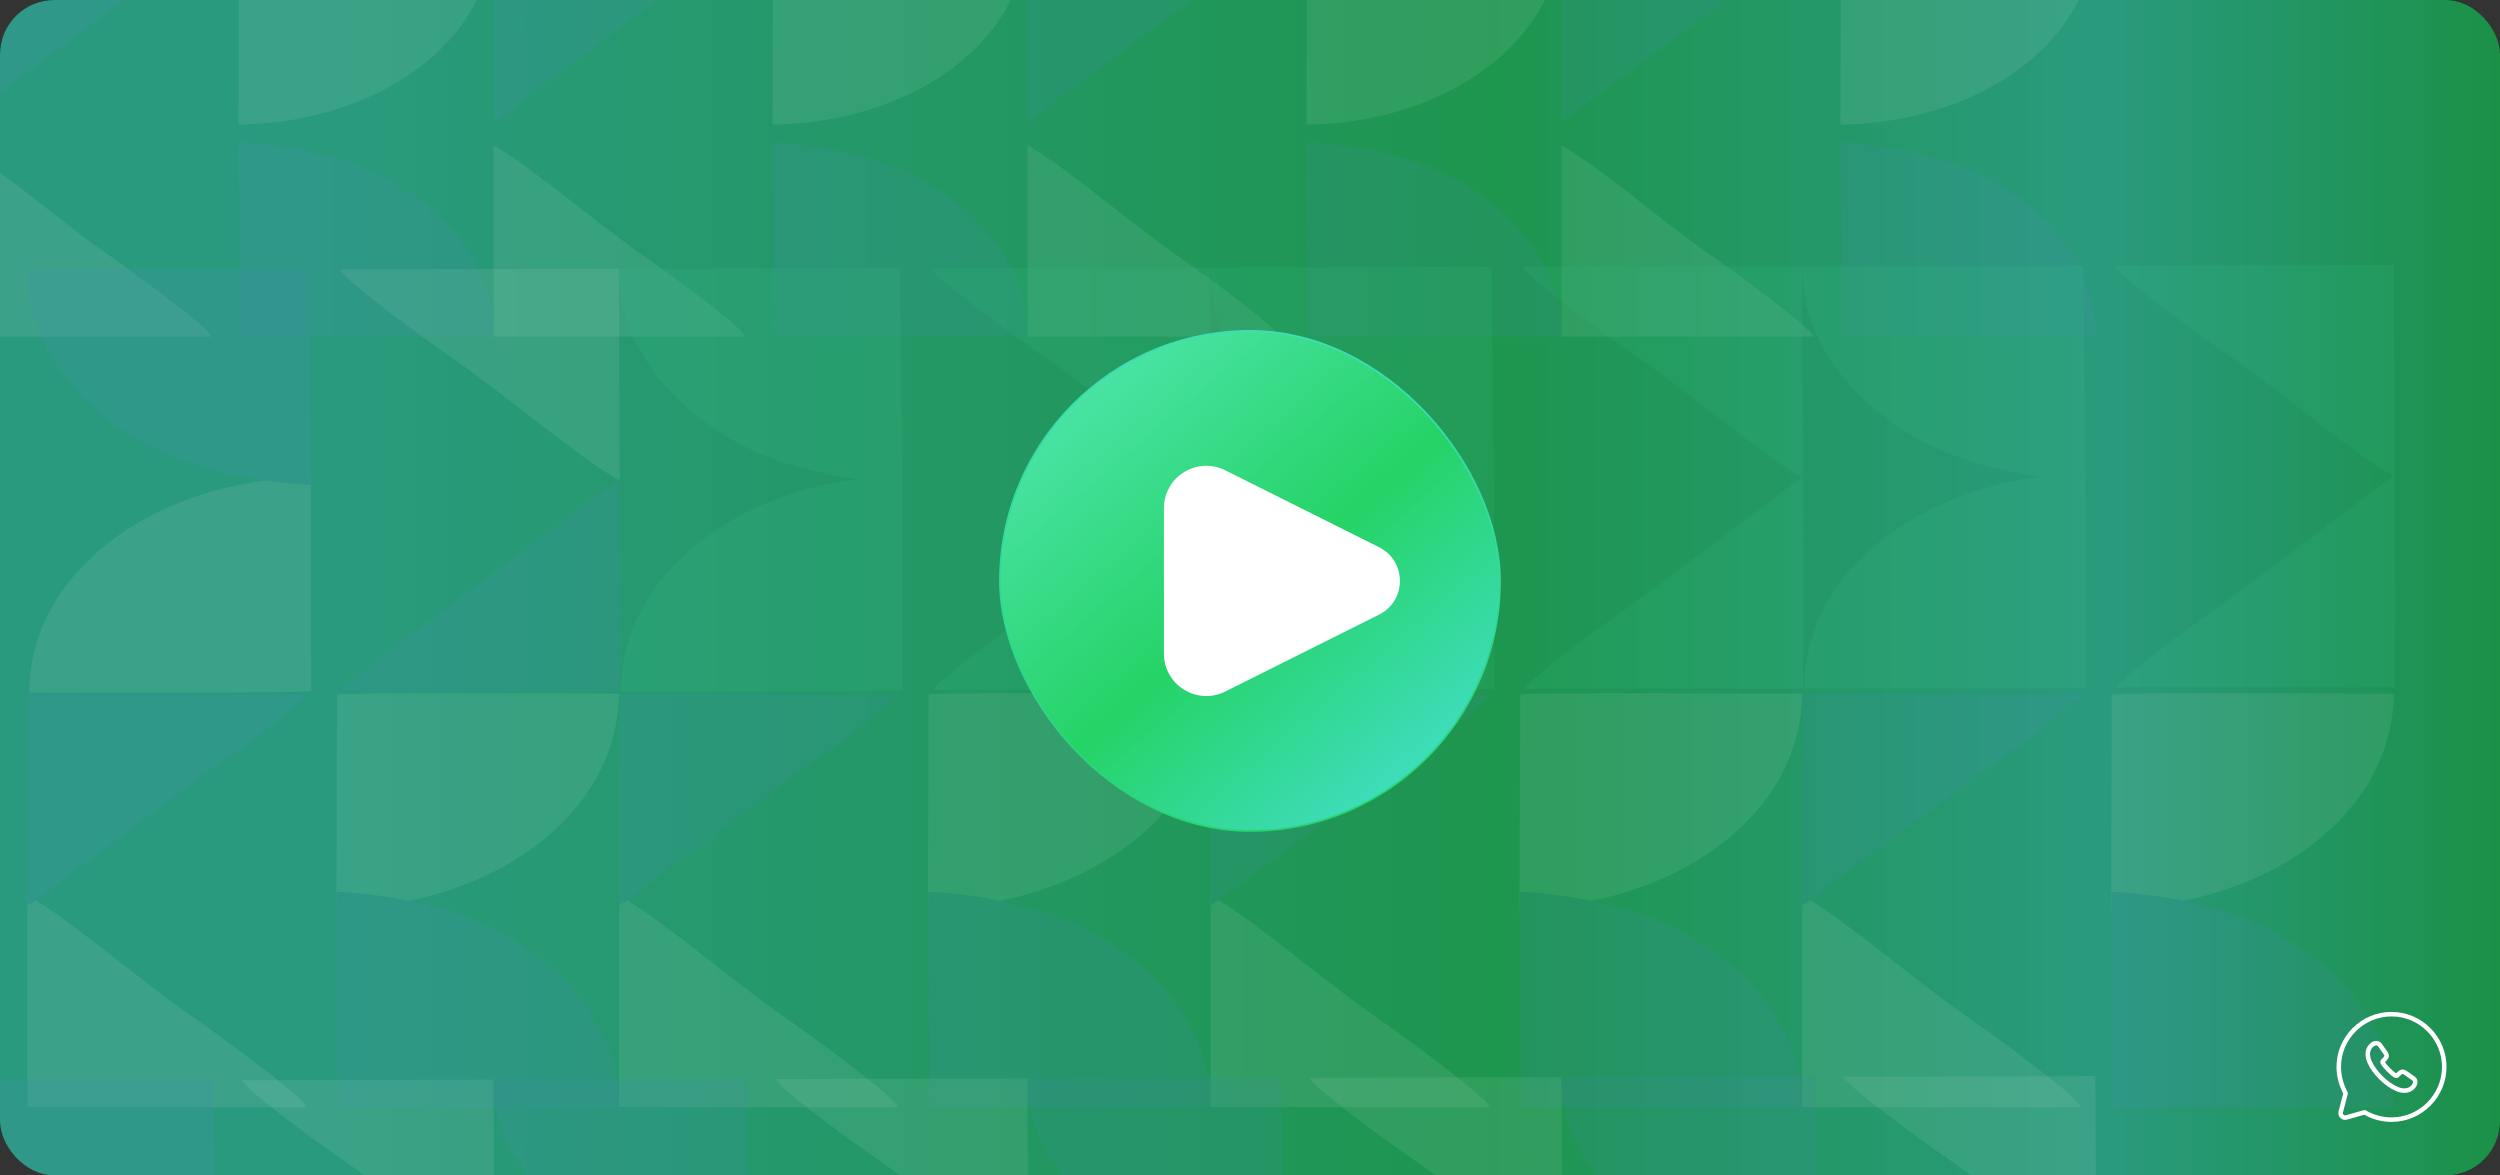 <svg width="553" height="260" viewBox="0 0 553 260" fill="none" xmlns="http://www.w3.org/2000/svg">
<rect x="0" y="0" width="553" height="260" fill="#333333" stroke="none"/>
<g clip-path="url(#clip0_1583_2845)">
<rect width="553" height="260" rx="12" fill="black"/>
<rect x="-4.991" y="294.205" width="303.096" height="557.991" transform="rotate(-90 -4.991 294.205)" fill="url(#paint0_linear_1583_2845)" fill-opacity="0.7"/>
<g opacity="0.4">
<g opacity="0.2">
<path fill-rule="evenodd" clip-rule="evenodd" d="M52.772 27.568C83.69 27.142 108.962 9.098 109.191 -15.311C102.771 -15.267 54.736 -15.58 52.903 -15.146L52.772 27.568Z" fill="white"/>
<path fill-rule="evenodd" clip-rule="evenodd" d="M53.069 74.461L109.114 74.461C109.893 57.966 95.534 41.809 75.905 35.494C69.823 33.537 60.351 31.696 52.8 31.453L53.069 74.46L53.069 74.461Z" fill="#5E7EF7"/>
<path fill-rule="evenodd" clip-rule="evenodd" d="M-8.916 74.46L46.788 74.46C46.287 72.409 27.982 59.109 23.122 55.785C19.422 53.256 9.369 45.368 5.619 42.424C3.263 40.574 1.136 39.123 -1.316 37.181C-2.198 36.483 -7.817 32.625 -8.916 32.222L-8.916 74.461L-8.916 74.46Z" fill="white"/>
<path fill-rule="evenodd" clip-rule="evenodd" d="M-8.916 0.72L-8.916 26.933C-7.946 26.605 -3.235 22.904 -1.898 21.828C0.304 20.054 2.79 18.391 5.133 16.662C14.249 9.936 24.307 2.182 33.489 -4.224C35.634 -5.721 45.724 -13.324 46.881 -15.145L-8.729 -15.27L-8.916 0.72L-8.916 0.72Z" fill="#5E7EF7"/>
</g>
<g opacity="0.2">
<path fill-rule="evenodd" clip-rule="evenodd" d="M170.882 27.568C201.8 27.142 227.072 9.098 227.301 -15.311C220.881 -15.267 172.845 -15.58 171.013 -15.146L170.882 27.568Z" fill="white"/>
<path fill-rule="evenodd" clip-rule="evenodd" d="M171.177 74.461L227.222 74.461C228.001 57.966 213.642 41.809 194.013 35.494C187.931 33.537 178.459 31.697 170.909 31.453L171.177 74.461L171.177 74.461Z" fill="#5E7EF7"/>
<path fill-rule="evenodd" clip-rule="evenodd" d="M109.193 74.461L164.896 74.461C164.395 72.409 146.09 59.109 141.23 55.786C137.531 53.256 127.477 45.368 123.727 42.424C121.371 40.575 119.245 39.123 116.792 37.181C115.91 36.483 110.291 32.625 109.192 32.222L109.192 74.461L109.193 74.461Z" fill="white"/>
<path fill-rule="evenodd" clip-rule="evenodd" d="M109.193 0.72L109.193 26.933C110.162 26.605 114.874 22.904 116.21 21.828C118.412 20.054 120.899 18.391 123.242 16.663C132.358 9.936 142.415 2.182 151.597 -4.224C153.743 -5.721 163.833 -13.324 164.989 -15.145L109.379 -15.27L109.192 0.72L109.193 0.72Z" fill="#5E7EF7"/>
</g>
<g opacity="0.2">
<path fill-rule="evenodd" clip-rule="evenodd" d="M288.988 27.568C319.907 27.142 345.179 9.098 345.408 -15.311C338.988 -15.267 290.952 -15.58 289.12 -15.146L288.988 27.568Z" fill="white"/>
<path fill-rule="evenodd" clip-rule="evenodd" d="M289.284 74.461L345.329 74.461C346.108 57.966 331.749 41.809 312.12 35.494C306.038 33.537 296.566 31.697 289.016 31.453L289.284 74.461L289.284 74.461Z" fill="#5E7EF7"/>
<path fill-rule="evenodd" clip-rule="evenodd" d="M227.301 74.461L283.004 74.461C282.503 72.409 264.198 59.109 259.338 55.786C255.639 53.256 245.585 45.368 241.835 42.424C239.479 40.575 237.353 39.123 234.9 37.181C234.018 36.483 228.399 32.625 227.3 32.222L227.3 74.461L227.301 74.461Z" fill="white"/>
<path fill-rule="evenodd" clip-rule="evenodd" d="M227.301 0.72L227.301 26.933C228.27 26.605 232.982 22.904 234.318 21.828C236.52 20.054 239.007 18.391 241.349 16.663C250.466 9.936 260.523 2.182 269.705 -4.224C271.851 -5.721 281.941 -13.324 283.097 -15.145L227.487 -15.27L227.3 0.72L227.301 0.72Z" fill="#5E7EF7"/>
</g>
<g opacity="0.2">
<path fill-rule="evenodd" clip-rule="evenodd" d="M407.097 27.568C438.016 27.142 463.288 9.098 463.517 -15.311C457.096 -15.267 409.061 -15.58 407.228 -15.146L407.097 27.568Z" fill="white"/>
<path fill-rule="evenodd" clip-rule="evenodd" d="M407.395 74.461L463.44 74.461C464.22 57.966 449.861 41.809 430.231 35.494C424.149 33.537 414.677 31.696 407.127 31.453L407.395 74.461L407.395 74.461Z" fill="#5E7EF7"/>
<path fill-rule="evenodd" clip-rule="evenodd" d="M345.41 74.461L401.114 74.461C400.613 72.409 382.308 59.109 377.448 55.785C373.749 53.256 363.695 45.368 359.945 42.424C357.589 40.575 355.462 39.123 353.01 37.181C352.128 36.483 346.509 32.625 345.41 32.222L345.41 74.461L345.41 74.461Z" fill="white"/>
<path fill-rule="evenodd" clip-rule="evenodd" d="M345.41 0.72L345.41 26.933C346.38 26.605 351.091 22.904 352.428 21.828C354.63 20.054 357.117 18.391 359.459 16.663C368.576 9.936 378.633 2.182 387.815 -4.224C389.96 -5.721 400.051 -13.324 401.207 -15.145L345.597 -15.27L345.41 0.72L345.41 0.72Z" fill="#5E7EF7"/>
</g>
<g opacity="0.2">
<path fill-rule="evenodd" clip-rule="evenodd" d="M74.408 200.945C108.665 200.473 136.666 180.48 136.92 153.435C129.806 153.484 76.583 153.137 74.553 153.618L74.408 200.945Z" fill="white"/>
<path fill-rule="evenodd" clip-rule="evenodd" d="M74.736 244.901L136.833 244.901C137.696 226.625 121.787 208.723 100.038 201.727C93.299 199.559 82.804 197.519 74.439 197.249L74.736 244.901L74.736 244.901Z" fill="#5E7EF7"/>
<path fill-rule="evenodd" clip-rule="evenodd" d="M6.058 244.901L67.777 244.901C67.222 242.628 46.94 227.892 41.555 224.209C37.457 221.406 26.318 212.667 22.162 209.404C19.552 207.355 17.196 205.747 14.479 203.596C13.502 202.822 7.276 198.548 6.058 198.101L6.058 244.901L6.058 244.901Z" fill="white"/>
<path fill-rule="evenodd" clip-rule="evenodd" d="M6.058 171.197L6.058 200.241C7.133 199.877 12.353 195.777 13.834 194.584C16.273 192.619 19.029 190.777 21.624 188.861C31.725 181.408 42.868 172.817 53.042 165.719C55.419 164.061 66.599 155.637 67.88 153.619L6.265 153.48L6.058 171.197L6.058 171.197Z" fill="#5E7EF7"/>
</g>
<g opacity="0.2">
<path fill-rule="evenodd" clip-rule="evenodd" d="M205.272 200.945C239.529 200.473 267.53 180.48 267.784 153.435C260.67 153.484 207.448 153.137 205.417 153.618L205.272 200.945Z" fill="white"/>
<path fill-rule="evenodd" clip-rule="evenodd" d="M205.599 244.901L267.696 244.901C268.559 226.625 252.65 208.723 230.9 201.727C224.162 199.559 213.667 197.519 205.301 197.249L205.599 244.901L205.599 244.901Z" fill="#5E7EF7"/>
<path fill-rule="evenodd" clip-rule="evenodd" d="M136.921 244.901L198.64 244.901C198.085 242.628 177.803 227.892 172.418 224.209C168.32 221.406 157.18 212.667 153.025 209.404C150.415 207.355 148.059 205.747 145.341 203.596C144.364 202.822 138.138 198.548 136.921 198.101L136.921 244.901L136.921 244.901Z" fill="white"/>
<path fill-rule="evenodd" clip-rule="evenodd" d="M136.921 171.197L136.921 200.241C137.995 199.877 143.216 195.777 144.696 194.584C147.136 192.619 149.891 190.777 152.487 188.861C162.588 181.408 173.731 172.817 183.905 165.719C186.282 164.061 197.462 155.637 198.743 153.619L137.128 153.48L136.921 171.197L136.921 171.197Z" fill="#5E7EF7"/>
</g>
<g opacity="0.2">
<path fill-rule="evenodd" clip-rule="evenodd" d="M336.132 200.945C370.389 200.473 398.39 180.48 398.644 153.436C391.53 153.484 338.307 153.137 336.277 153.619L336.132 200.945Z" fill="white"/>
<path fill-rule="evenodd" clip-rule="evenodd" d="M336.46 244.901L398.558 244.901C399.421 226.625 383.511 208.724 361.762 201.727C355.023 199.559 344.529 197.519 336.163 197.249L336.46 244.901L336.46 244.901Z" fill="#5E7EF7"/>
<path fill-rule="evenodd" clip-rule="evenodd" d="M267.783 244.901L329.501 244.901C328.947 242.628 308.665 227.892 303.28 224.209C299.181 221.406 288.042 212.667 283.887 209.404C281.277 207.355 278.921 205.748 276.203 203.596C275.226 202.822 269 198.548 267.783 198.102L267.783 244.901L267.783 244.901Z" fill="white"/>
<path fill-rule="evenodd" clip-rule="evenodd" d="M267.783 171.197L267.783 200.241C268.857 199.878 274.077 195.777 275.558 194.584C277.998 192.619 280.753 190.777 283.349 188.861C293.45 181.409 304.593 172.817 314.767 165.719C317.144 164.061 328.323 155.637 329.605 153.619L267.99 153.48L267.783 171.197L267.783 171.197Z" fill="#5E7EF7"/>
</g>
<g opacity="0.2">
<path fill-rule="evenodd" clip-rule="evenodd" d="M466.996 200.945C501.253 200.473 529.254 180.48 529.507 153.436C522.394 153.484 469.171 153.137 467.141 153.619L466.996 200.945Z" fill="white"/>
<path fill-rule="evenodd" clip-rule="evenodd" d="M467.325 244.901L529.422 244.901C530.285 226.625 514.376 208.724 492.627 201.727C485.888 199.559 475.394 197.519 467.028 197.249L467.325 244.901L467.325 244.901Z" fill="#5E7EF7"/>
<path fill-rule="evenodd" clip-rule="evenodd" d="M398.648 244.901L460.366 244.901C459.811 242.628 439.53 227.892 434.145 224.209C430.046 221.406 418.907 212.667 414.751 209.404C412.141 207.355 409.785 205.748 407.068 203.596C406.091 202.822 399.865 198.548 398.647 198.102L398.647 244.901L398.648 244.901Z" fill="white"/>
<path fill-rule="evenodd" clip-rule="evenodd" d="M398.648 171.197L398.648 200.241C399.722 199.878 404.942 195.777 406.423 194.584C408.863 192.619 411.618 190.777 414.214 188.861C424.314 181.409 435.458 172.817 445.631 165.719C448.008 164.061 459.188 155.637 460.469 153.619L398.854 153.48L398.647 171.197L398.648 171.197Z" fill="#5E7EF7"/>
</g>
<g opacity="0.2">
<path fill-rule="evenodd" clip-rule="evenodd" d="M461.323 104.708C427.089 105.257 399.2 125.309 399.074 152.351C406.183 152.286 459.374 152.512 461.401 152.027L461.323 104.708Z" fill="#47E2A3"/>
<path fill-rule="evenodd" clip-rule="evenodd" d="M460.795 58.752L398.737 58.892C397.96 77.168 413.943 95.03 435.712 101.977C442.457 104.129 452.954 106.145 461.316 106.396L460.795 58.752L460.795 58.752Z" fill="#47E2A3"/>
<path fill-rule="evenodd" clip-rule="evenodd" d="M529.474 58.604L467.794 58.744C468.359 61.015 488.698 75.703 494.097 79.373C498.206 82.166 509.379 90.879 513.548 94.131C516.166 96.174 518.528 97.776 521.254 99.921C522.234 100.692 528.476 104.952 529.695 105.396L529.475 58.604L529.474 58.604Z" fill="#47E2A3"/>
<path fill-rule="evenodd" clip-rule="evenodd" d="M529.816 134.302L529.679 105.263C528.607 105.629 523.409 109.74 521.935 110.937C519.506 112.907 516.761 114.755 514.176 116.676C504.117 124.15 493.021 132.766 482.887 139.885C480.519 141.549 469.386 149.997 468.116 152.017L529.693 152.017L529.816 134.302L529.816 134.302Z" fill="#47E2A3"/>
</g>
<g opacity="0.2">
<path fill-rule="evenodd" clip-rule="evenodd" d="M330.458 104.989C296.224 105.538 268.335 125.59 268.209 152.632C275.318 152.567 328.509 152.794 330.536 152.308L330.458 104.989Z" fill="#47E2A3"/>
<path fill-rule="evenodd" clip-rule="evenodd" d="M329.929 59.033L267.871 59.174C267.094 77.45 283.078 95.312 304.846 102.259C311.591 104.411 322.089 106.426 330.451 106.678L329.929 59.034L329.929 59.033Z" fill="#47E2A3"/>
<path fill-rule="evenodd" clip-rule="evenodd" d="M398.607 58.886L336.927 59.025C337.492 61.297 357.831 75.984 363.23 79.654C367.339 82.447 378.512 91.16 382.68 94.413C385.299 96.455 387.661 98.058 390.387 100.203C391.367 100.974 397.609 105.234 398.828 105.677L398.607 58.885L398.607 58.886Z" fill="#47E2A3"/>
<path fill-rule="evenodd" clip-rule="evenodd" d="M398.95 134.584L398.813 105.545C397.741 105.91 392.544 110.022 391.07 111.218C388.641 113.188 385.896 115.037 383.311 116.958C373.251 124.432 362.156 133.048 352.021 140.167C349.654 141.831 338.521 150.279 337.25 152.299L398.827 152.298L398.951 134.584L398.95 134.584Z" fill="#47E2A3"/>
</g>
<g opacity="0.2">
<path fill-rule="evenodd" clip-rule="evenodd" d="M199.599 105.269C165.365 105.817 137.476 125.87 137.35 152.911C144.459 152.847 197.65 153.073 199.677 152.588L199.599 105.269Z" fill="#47E2A3"/>
<path fill-rule="evenodd" clip-rule="evenodd" d="M199.07 59.313L137.011 59.454C136.235 77.73 152.218 95.592 173.987 102.539C180.732 104.691 191.229 106.706 199.591 106.958L199.07 59.313L199.07 59.313Z" fill="#47E2A3"/>
<path fill-rule="evenodd" clip-rule="evenodd" d="M267.748 59.165L206.067 59.305C206.633 61.576 226.971 76.264 232.37 79.934C236.479 82.727 247.653 91.44 251.821 94.692C254.439 96.735 256.801 98.337 259.527 100.482C260.507 101.254 266.749 105.513 267.968 105.957L267.748 59.165L267.748 59.165Z" fill="#47E2A3"/>
<path fill-rule="evenodd" clip-rule="evenodd" d="M268.091 134.864L267.954 105.825C266.882 106.19 261.684 110.302 260.21 111.498C257.781 113.468 255.036 115.317 252.451 117.238C242.392 124.712 231.296 133.327 221.162 140.447C218.794 142.111 207.661 150.559 206.39 152.579L267.968 152.578L268.091 134.864L268.091 134.864Z" fill="#47E2A3"/>
</g>
<g opacity="0.2">
<path fill-rule="evenodd" clip-rule="evenodd" d="M68.733 105.552C34.499 106.101 6.61 126.153 6.484 153.195C13.593 153.13 66.784 153.357 68.811 152.871L68.733 105.552Z" fill="white"/>
<path fill-rule="evenodd" clip-rule="evenodd" d="M68.204 59.597L6.146 59.737C5.369 78.013 21.353 95.876 43.121 102.822C49.866 104.974 60.364 106.99 68.726 107.241L68.204 59.597L68.204 59.597Z" fill="#5E7EF7"/>
<path fill-rule="evenodd" clip-rule="evenodd" d="M136.884 59.448L75.203 59.588C75.768 61.859 96.107 76.547 101.506 80.217C105.615 83.01 116.788 91.723 120.957 94.975C123.575 97.018 125.937 98.621 128.663 100.766C129.643 101.537 135.885 105.797 137.104 106.24L136.884 59.448L136.884 59.448Z" fill="white"/>
<path fill-rule="evenodd" clip-rule="evenodd" d="M137.225 135.147L137.088 106.108C136.016 106.474 130.819 110.585 129.344 111.782C126.916 113.752 124.171 115.6 121.586 117.521C111.526 124.996 100.43 133.611 90.296 140.731C87.929 142.394 76.796 150.842 75.525 152.863L137.102 152.862L137.226 135.147L137.225 135.147Z" fill="#5E7EF7"/>
</g>
<g opacity="0.2">
<path fill-rule="evenodd" clip-rule="evenodd" d="M401.5 238.181L345.49 238.308C344.789 254.802 359.215 270.924 378.862 277.193C384.949 279.136 394.424 280.955 401.971 281.182L401.5 238.181L401.5 238.181Z" fill="#5E7EF7"/>
<path fill-rule="evenodd" clip-rule="evenodd" d="M463.485 238.046L407.816 238.172C408.326 240.222 426.683 253.478 431.555 256.79C435.264 259.311 445.348 267.175 449.111 270.11C451.474 271.954 453.606 273.4 456.066 275.336C456.95 276.032 462.584 279.877 463.684 280.277L463.485 238.046L463.485 238.046Z" fill="white"/>
</g>
<g opacity="0.2">
<path fill-rule="evenodd" clip-rule="evenodd" d="M283.391 238.429L227.381 238.556C226.68 255.051 241.105 271.172 260.752 277.442C266.84 279.384 276.314 281.203 283.861 281.43L283.391 238.429L283.391 238.429Z" fill="#5E7EF7"/>
<path fill-rule="evenodd" clip-rule="evenodd" d="M345.377 238.294L289.708 238.42C290.218 240.47 308.574 253.727 313.447 257.039C317.156 259.56 327.24 267.423 331.002 270.359C333.365 272.203 335.497 273.649 337.957 275.585C338.842 276.281 344.476 280.125 345.576 280.526L345.377 238.294L345.377 238.294Z" fill="white"/>
</g>
<g opacity="0.2">
<path fill-rule="evenodd" clip-rule="evenodd" d="M165.283 238.687L109.273 238.814C108.572 255.309 122.997 271.43 142.644 277.7C148.732 279.642 158.206 281.461 165.753 281.688L165.283 238.687L165.283 238.687Z" fill="#5E7EF7"/>
<path fill-rule="evenodd" clip-rule="evenodd" d="M227.268 238.553L171.599 238.679C172.109 240.729 190.465 253.985 195.338 257.297C199.047 259.818 209.131 267.682 212.893 270.617C215.256 272.461 217.388 273.907 219.848 275.843C220.733 276.539 226.367 280.384 227.467 280.784L227.268 238.553L227.268 238.553Z" fill="white"/>
</g>
<g opacity="0.2">
<path fill-rule="evenodd" clip-rule="evenodd" d="M47.175 238.943L-8.835 239.07C-9.536 255.564 4.89 271.686 24.537 277.955C30.624 279.898 40.099 281.717 47.645 281.944L47.175 238.943L47.175 238.943Z" fill="#5E7EF7"/>
<path fill-rule="evenodd" clip-rule="evenodd" d="M109.161 238.808L53.492 238.934C54.002 240.984 72.358 254.24 77.231 257.553C80.94 260.074 91.024 267.937 94.786 270.873C97.149 272.716 99.281 274.163 101.741 276.099C102.626 276.795 108.26 280.639 109.36 281.04L109.161 238.808L109.161 238.808Z" fill="white"/>
</g>
</g>
<rect x="221.2" y="73.2" width="110.6" height="110.6" rx="55.3" fill="url(#paint1_linear_1583_2845)"/>
<rect x="221.2" y="73.2" width="110.6" height="110.6" rx="55.3" stroke="url(#paint2_linear_1583_2845)" stroke-width="0.4"/>
<path d="M523.05 246.033C524.8 247.083 526.9 247.667 529 247.667C535.417 247.667 540.667 242.417 540.667 236C540.667 229.583 535.417 224.333 529 224.333C522.583 224.333 517.333 229.583 517.333 236C517.333 238.1 517.917 240.083 518.85 241.833L517.774 245.973C517.579 246.722 518.272 247.398 519.016 247.186L523.05 246.033Z" stroke="white" stroke-miterlimit="10" stroke-linecap="round" stroke-linejoin="round"/>
<path d="M534.25 239.323C534.25 239.512 534.208 239.706 534.119 239.895C534.029 240.084 533.913 240.263 533.761 240.431C533.503 240.714 533.219 240.919 532.899 241.05C532.583 241.182 532.241 241.25 531.873 241.25C531.337 241.25 530.764 241.124 530.159 240.867C529.555 240.609 528.95 240.263 528.351 239.827C527.746 239.386 527.173 238.898 526.626 238.357C526.085 237.811 525.596 237.239 525.159 236.64C524.728 236.042 524.381 235.444 524.129 234.85C523.876 234.252 523.75 233.679 523.75 233.133C523.75 232.776 523.813 232.435 523.939 232.12C524.065 231.8 524.265 231.506 524.544 231.244C524.88 230.913 525.248 230.75 525.638 230.75C525.785 230.75 525.932 230.782 526.063 230.845C526.2 230.908 526.321 231.002 526.416 231.138L527.636 232.855C527.73 232.987 527.799 233.107 527.846 233.223C527.893 233.333 527.92 233.443 527.92 233.543C527.92 233.669 527.883 233.795 527.809 233.916C527.741 234.036 527.641 234.162 527.515 234.288L527.115 234.703C527.057 234.761 527.031 234.829 527.031 234.913C527.031 234.955 527.036 234.992 527.047 235.034C527.062 235.076 527.078 235.107 527.089 235.139C527.183 235.312 527.346 235.538 527.578 235.811C527.814 236.084 528.067 236.362 528.34 236.64C528.624 236.919 528.897 237.176 529.176 237.412C529.45 237.643 529.676 237.801 529.854 237.895C529.881 237.906 529.912 237.921 529.949 237.937C529.991 237.953 530.033 237.958 530.08 237.958C530.17 237.958 530.238 237.927 530.296 237.869L530.696 237.475C530.827 237.344 530.953 237.244 531.074 237.181C531.195 237.108 531.316 237.071 531.448 237.071C531.547 237.071 531.653 237.092 531.768 237.139C531.884 237.186 532.005 237.255 532.136 237.344L533.877 238.578C534.013 238.672 534.108 238.782 534.166 238.914C534.218 239.045 534.25 239.176 534.25 239.323Z" stroke="white" stroke-miterlimit="10"/>
<path d="M305.051 121.046L271.026 104.034C264.793 100.917 257.458 105.45 257.458 112.419V144.581C257.458 151.55 264.793 156.083 271.026 152.966L305.051 135.954C311.193 132.883 311.193 124.117 305.051 121.046Z" fill="white"/>
</g>
<defs>
<linearGradient id="paint0_linear_1583_2845" x1="146.557" y1="294.205" x2="146.557" y2="852.195" gradientUnits="userSpaceOnUse">
<stop offset="0.122" stop-color="#3CDCB5"/>
<stop offset="0.602" stop-color="#2AD670"/>
<stop offset="0.842" stop-color="#3CDCB4"/>
<stop offset="1" stop-color="#26CF66"/>
</linearGradient>
<linearGradient id="paint1_linear_1583_2845" x1="236.54" y1="84.1" x2="318.68" y2="179.56" gradientUnits="userSpaceOnUse">
<stop stop-color="#4BE4A9"/>
<stop offset="0.5" stop-color="#25D366"/>
<stop offset="1" stop-color="#43DFCD"/>
</linearGradient>
<linearGradient id="paint2_linear_1583_2845" x1="276.5" y1="73" x2="276.5" y2="184" gradientUnits="userSpaceOnUse">
<stop stop-color="#3DDDB9"/>
<stop offset="1" stop-color="#28D571"/>
</linearGradient>
<clipPath id="clip0_1583_2845">
<rect width="553" height="260" rx="12" fill="white"/>
</clipPath>
</defs>
</svg>
